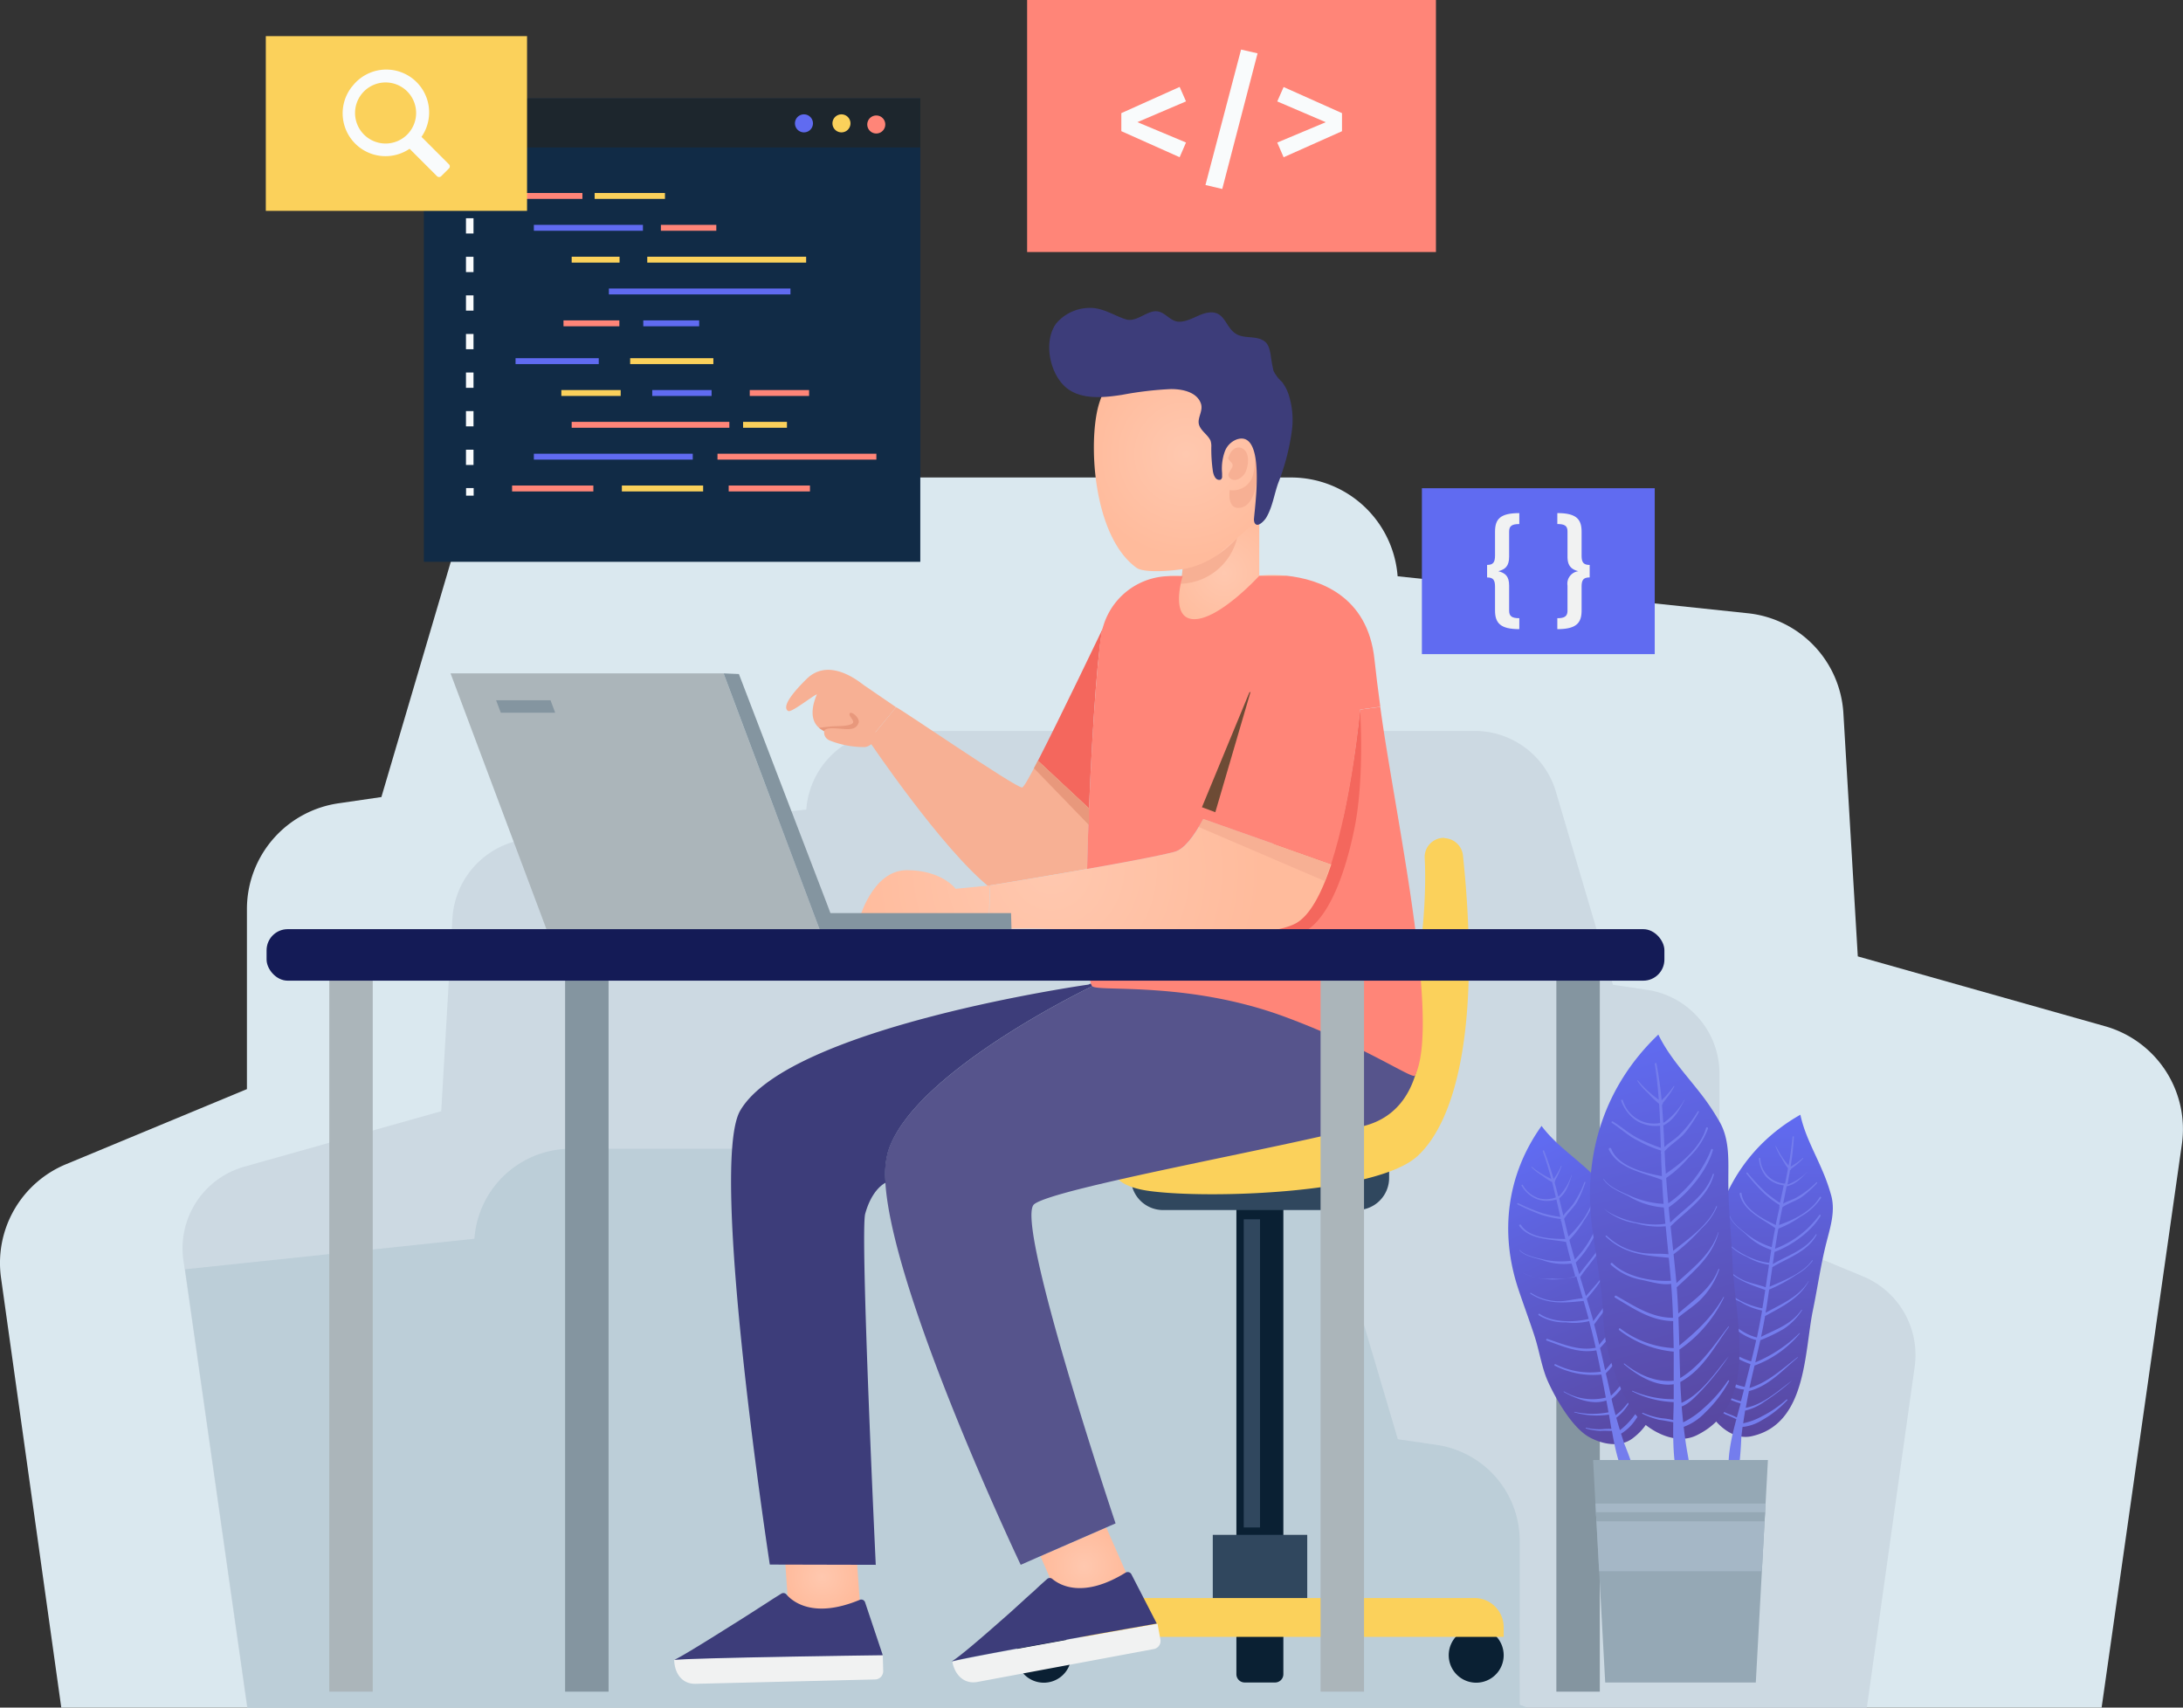 <svg xmlns="http://www.w3.org/2000/svg" xmlns:xlink="http://www.w3.org/1999/xlink" viewBox="0 0 428.94 335.52"><rect x="0" y="0" width="428.94" height="335.52" fill="#333333" stroke="none"/><defs><style>.cls-1{isolation:isolate;}.cls-2{fill:#dae8ef;}.cls-3{fill:#ccd9e2;}.cls-4{fill:#bcced8;}.cls-5{fill:#112b46;}.cls-26,.cls-6{mix-blend-mode:screen;}.cls-7{fill:#1d262d;}.cls-8{fill:#606bf1;}.cls-9{fill:#fbd15b;}.cls-10{fill:#ff8578;}.cls-11{fill:#f9fbfc;}.cls-12{fill:#f1f2f2;}.cls-13{fill:url(#radial-gradient);}.cls-14{fill:url(#radial-gradient-2);}.cls-15{fill:#f7b094;}.cls-16{fill:#3d3d7a;}.cls-17{fill:#0a2033;}.cls-18{fill:#30475e;}.cls-19{fill:url(#radial-gradient-3);}.cls-20{fill:#56548c;}.cls-21{fill:url(#radial-gradient-4);}.cls-22{fill:#f4675d;}.cls-23{fill:url(#radial-gradient-5);}.cls-24{fill:#e8987c;}.cls-25{fill:url(#radial-gradient-6);}.cls-26{fill:#6d4b35;}.cls-27{fill:#abb5ba;}.cls-28{fill:#8495a0;}.cls-29{fill:none;}.cls-30{fill:#141b56;}.cls-31{fill:url(#linear-gradient);}.cls-32{fill:#747ded;}.cls-33{fill:url(#linear-gradient-2);}.cls-34{fill:url(#linear-gradient-3);}.cls-35{fill:#95a8b5;}.cls-36{fill:#a5b7c6;}</style><radialGradient id="radial-gradient" cx="277.52" cy="192.38" r="12.93" gradientUnits="userSpaceOnUse"><stop offset="0" stop-color="#ffc8af"/><stop offset="1" stop-color="#ffbb9c"/></radialGradient><radialGradient id="radial-gradient-2" cx="279.6" cy="169.19" r="20.38" gradientTransform="translate(-38.91 62.44) rotate(-12.15)" xlink:href="#radial-gradient"/><radialGradient id="radial-gradient-3" cx="213.01" cy="307.77" r="8.13" xlink:href="#radial-gradient"/><radialGradient id="radial-gradient-4" cx="161.54" cy="309.81" r="7.4" xlink:href="#radial-gradient"/><radialGradient id="radial-gradient-5" cx="243.56" cy="250.7" r="41.44" xlink:href="#radial-gradient"/><radialGradient id="radial-gradient-6" cx="243.56" cy="250.7" r="41.44" xlink:href="#radial-gradient"/><linearGradient id="linear-gradient" x1="489.92" y1="93.59" x2="450.58" y2="143.18" gradientTransform="matrix(0.78, -0.62, 0.62, 0.78, -58.1, 529.94)" gradientUnits="userSpaceOnUse"><stop offset="0" stop-color="#606bf1"/><stop offset="1" stop-color="#58479f"/></linearGradient><linearGradient id="linear-gradient-2" x1="592.93" y1="-19.93" x2="553.59" y2="29.66" gradientTransform="matrix(0.45, -0.89, 0.89, 0.45, 85.91, 842.98)" xlink:href="#linear-gradient"/><linearGradient id="linear-gradient-3" x1="552.57" y1="16.14" x2="503.89" y2="77.51" gradientTransform="translate(6.19 714.34) rotate(-52.61)" xlink:href="#linear-gradient"/></defs><g class="cls-1"><g id="BACKGROUND"><path class="cls-2" d="M465.68,304.58,449.91,415.29H49L37.16,330.84a21,21,0,0,1,12.74-22.3l35.58-14.77V258.38a21,21,0,0,1,18-20.77l8.42-1.23L126,188.59a21,21,0,0,1,20.12-15H290.66A21,21,0,0,1,311.58,193l68.84,7.27a21,21,0,0,1,18.75,19.64L402,267.69l48.65,13.74A21,21,0,0,1,465.68,304.58Z" transform="translate(-36.96 -79.77)"/><path class="cls-3" d="M73,327.42l12.52,87.87H403.78l9.4-67a16.7,16.7,0,0,0-10.12-17.71l-28.24-11.72V290.74a16.64,16.64,0,0,0-14.25-16.48l-6.68-1-11.21-37.93a16.65,16.65,0,0,0-16-11.94H212a16.66,16.66,0,0,0-16.61,15.45l-54.64,5.77a16.68,16.68,0,0,0-14.89,15.59l-2.2,37.91L85,309A16.66,16.66,0,0,0,73,327.42Z" transform="translate(-36.96 -79.77)"/><path class="cls-4" d="M335.57,382.55a19.06,19.06,0,0,0-16.3-18.87l-7.65-1.12-12.84-43.41a19,19,0,0,0-18.28-13.66H149.18a19,19,0,0,0-19,17.68l-56.86,6,12.27,86.12H337l-1.44-.59Z" transform="translate(-36.96 -79.77)"/></g><g id="OBJECTS"><rect class="cls-5" x="83.28" y="19.34" width="97.55" height="91.05"/><g class="cls-6"><rect class="cls-7" x="83.28" y="19.34" width="97.55" height="9.63"/></g><path class="cls-8" d="M196.7,104a1.77,1.77,0,1,1-1.77-1.76A1.77,1.77,0,0,1,196.7,104Z" transform="translate(-36.96 -79.77)"/><path class="cls-9" d="M204.07,104a1.77,1.77,0,1,1-1.77-1.76A1.77,1.77,0,0,1,204.07,104Z" transform="translate(-36.96 -79.77)"/><path class="cls-10" d="M210.91,104.23a1.77,1.77,0,1,1-1.76-1.77A1.76,1.76,0,0,1,210.91,104.23Z" transform="translate(-36.96 -79.77)"/><rect class="cls-10" x="100.62" y="37.92" width="13.82" height="1.16"/><rect class="cls-9" x="116.84" y="37.92" width="13.82" height="1.16"/><rect class="cls-8" x="104.9" y="44.18" width="21.43" height="1.16"/><rect class="cls-10" x="129.86" y="44.18" width="10.89" height="1.16"/><rect class="cls-9" x="112.33" y="50.44" width="9.41" height="1.16"/><rect class="cls-9" x="127.18" y="50.44" width="31.22" height="1.16"/><rect class="cls-8" x="119.64" y="56.69" width="35.68" height="1.16"/><rect class="cls-10" x="110.72" y="62.95" width="10.98" height="1.16"/><rect class="cls-8" x="126.4" y="62.95" width="10.98" height="1.16"/><rect class="cls-10" x="100.62" y="95.4" width="15.97" height="1.16"/><rect class="cls-9" x="122.19" y="95.4" width="15.97" height="1.16"/><rect class="cls-10" x="143.18" y="95.4" width="15.97" height="1.16"/><rect class="cls-8" x="104.9" y="89.15" width="31.22" height="1.16"/><rect class="cls-10" x="140.98" y="89.15" width="31.22" height="1.16"/><rect class="cls-10" x="112.33" y="82.89" width="30.98" height="1.16"/><rect class="cls-9" x="146.01" y="82.89" width="8.62" height="1.16"/><rect class="cls-9" x="110.3" y="76.64" width="11.66" height="1.16"/><rect class="cls-8" x="128.16" y="76.64" width="11.66" height="1.16"/><rect class="cls-10" x="147.32" y="76.64" width="11.66" height="1.16"/><rect class="cls-9" x="123.82" y="70.38" width="16.35" height="1.16"/><rect class="cls-8" x="101.3" y="70.38" width="16.35" height="1.16"/><rect class="cls-11" x="91.58" y="36.81" width="1.49" height="1.49"/><path class="cls-11" d="M130,171.13h-1.48v-3H130Zm0-7.58h-1.48v-3H130Zm0-7.58h-1.48v-3H130Zm0-7.58h-1.48v-3H130Zm0-7.58h-1.48v-3H130Zm0-7.58h-1.48v-3H130Zm0-7.58h-1.48v-3H130Z" transform="translate(-36.96 -79.77)"/><rect class="cls-11" x="91.58" y="95.9" width="1.49" height="1.49"/><rect class="cls-10" x="201.82" width="80.33" height="49.52"/><path class="cls-11" d="M270,99.69l-9.55,4.08,9.55,4-1.25,2.89-11.46-5.12V102l11.46-5.15Z" transform="translate(-36.96 -79.77)"/><path class="cls-11" d="M284.06,90.25l-6.94,26.65-3.3-.78,7-26.61Z" transform="translate(-36.96 -79.77)"/><path class="cls-11" d="M300.65,102v3.55l-11.47,5.12-1.25-2.89,9.53-4-9.53-4.08,1.25-2.83Z" transform="translate(-36.96 -79.77)"/><rect class="cls-8" x="279.39" y="95.93" width="45.75" height="32.6"/><path class="cls-12" d="M335.49,182.74c-1.48,0-2,.39-2,1.49v4.91c0,1.91-.79,2.5-2.12,2.87,1.33.35,2.12.94,2.12,2.83v4.9c0,1.1.52,1.5,2,1.5v2.15c-3.72,0-4.77-1.19-4.77-3.67v-4.65c0-1.33-.35-1.84-1.56-1.84v-2.46c1.21,0,1.56-.53,1.56-1.87v-4.64c0-2.5,1-3.67,4.77-3.67Z" transform="translate(-36.96 -79.77)"/><path class="cls-12" d="M347.73,184.26v4.64c0,1.34.35,1.87,1.59,1.87v2.46c-1.24,0-1.59.51-1.59,1.84v4.65c0,2.48-1.05,3.67-4.77,3.67v-2.15c1.45,0,2-.4,2-1.5v-4.9a2.46,2.46,0,0,1,2.13-2.83c-1.33-.37-2.13-1-2.13-2.87v-4.91c0-1.1-.49-1.49-2-1.49v-2.15C346.68,180.59,347.73,181.76,347.73,184.26Z" transform="translate(-36.96 -79.77)"/><rect class="cls-9" x="52.23" y="7.1" width="51.33" height="34.33"/><path class="cls-11" d="M106.17,96.73A8.42,8.42,0,0,0,117.44,109l5.39,5.39a.59.59,0,0,0,.82,0l1.52-1.52a.57.57,0,0,0,0-.82l-5.39-5.39a8.42,8.42,0,0,0-13.61-9.91ZM117,106.18a6,6,0,1,1,0-8.42A6,6,0,0,1,117,106.18Z" transform="translate(-36.96 -79.77)"/><path class="cls-13" d="M289.83,192.92c-.12,1.14-1.67,13-13.84,13-12.78,0-10.64-12.66-10.64-12.66l0-.08a12.93,12.93,0,0,1,4-.19v-6l14.51-8.12h.53v14A26.54,26.54,0,0,1,289.83,192.92Z" transform="translate(-36.96 -79.77)"/><path class="cls-14" d="M282.78,152.12a16.52,16.52,0,0,1,4.36,8.08c1.39,6.15.08,12.65-1.7,18.57a9.28,9.28,0,0,1-1.28,2.89,10.08,10.08,0,0,1-1.59,1.61q-3.87,3.36-7.73,6.75c-1.75,1.52-12.49,2.8-14.54,1.33-7.9-5.65-9.43-22-7.84-30.39C255.08,147.08,272.92,142.12,282.78,152.12Z" transform="translate(-36.96 -79.77)"/><path class="cls-15" d="M278.34,169.88c.11-1.33,1.48-2.8,2.86-1.93s1.09,3.27.5,4.58c-.46,1-2,2.14-3.07,1.19-.88-.8.49-1.74.54-2.47s-1.28-1.12-.74-1.83" transform="translate(-36.96 -79.77)"/><path class="cls-15" d="M278.59,176.06a4.09,4.09,0,0,0,4.5-2.67,15.25,15.25,0,0,0,.55-4.3,10.29,10.29,0,0,1,.36,4.74c-.38,2.92-1.4,5.71-3.69,5.74S278.59,176.06,278.59,176.06Z" transform="translate(-36.96 -79.77)"/><path class="cls-16" d="M276.83,174a.43.43,0,0,1-.16.05c-.9.12-1.25-.95-1.38-1.63a30.43,30.43,0,0,1-.32-4.77,3.6,3.6,0,0,0-.14-1.27c-.5-1.15-1.84-1.89-2.25-3.08-.47-1.38.87-2.75.34-4.26-.82-2.31-3.78-2.84-5.93-2.82a68.21,68.21,0,0,0-9.54,1.13c-3.35.52-7.64,1-10.6-1.11-3.56-2.55-5-9.22-2.39-12.87a8.65,8.65,0,0,1,6.61-3.1c2.55-.06,4.71,1.46,7.05,2.23,1.86.61,3.67-1.18,5.41-1.52,2.19-.44,3.12,1.95,5.06,2s3.73-1.41,5.56-1.75c3.65-.66,3.44,3,5.89,4.26,1.52.78,3.49.3,5,1.1,1.17.6,1.33,1.65,1.59,2.85a27.94,27.94,0,0,0,.57,3.21,7.16,7.16,0,0,0,1.63,2.13,8,8,0,0,1,1.35,2.58,16.18,16.18,0,0,1,.68,6.56,44.32,44.32,0,0,1-2.75,10.79c-.8,2.25-1.09,4.6-2.32,6.73-.33.57-1.8,2.24-2.34,1a1.79,1.79,0,0,1-.08-.86c.16-2.33,2.32-17.29-3.34-15.49a4,4,0,0,0-2.44,2.49,9.87,9.87,0,0,0-.5,4.14c0,.21,0,.41,0,.62A.7.7,0,0,1,276.83,174Z" transform="translate(-36.96 -79.77)"/><path class="cls-15" d="M269.34,191.6c6.45-1,10.7-6.13,10.7-6.13a11.76,11.76,0,0,1-11.08,9Z" transform="translate(-36.96 -79.77)"/><path class="cls-17" d="M281.55,308.57h6a1.63,1.63,0,0,1,1.63,1.63v88.53a0,0,0,0,1,0,0h-9.23a0,0,0,0,1,0,0V310.2A1.63,1.63,0,0,1,281.55,308.57Z" transform="translate(532.12 627.52) rotate(180)"/><path class="cls-18" d="M265.48,309.84h38.11a6.31,6.31,0,0,1,6.31,6.31v1.39a0,0,0,0,1,0,0H259.17a0,0,0,0,1,0,0v-1.39A6.31,6.31,0,0,1,265.48,309.84Z" transform="translate(532.12 547.6) rotate(180)"/><path class="cls-17" d="M281.55,388.23h6a1.63,1.63,0,0,1,1.63,1.63v20.51a0,0,0,0,1,0,0h-9.23a0,0,0,0,1,0,0V389.85A1.63,1.63,0,0,1,281.55,388.23Z" transform="translate(532.12 718.82) rotate(180)"/><path class="cls-17" d="M236.66,405a5.4,5.4,0,1,0,5.4-5.4A5.4,5.4,0,0,0,236.66,405Z" transform="translate(-36.96 -79.77)"/><path class="cls-17" d="M321.62,405a5.4,5.4,0,1,0,5.4-5.4A5.4,5.4,0,0,0,321.62,405Z" transform="translate(-36.96 -79.77)"/><rect class="cls-18" x="275.26" y="381.35" width="18.56" height="16.22" transform="translate(532.12 699.15) rotate(180)"/><path class="cls-9" d="M236.66,393.75h95.76a0,0,0,0,1,0,0v1.88a5.75,5.75,0,0,1-5.75,5.75H242.41a5.75,5.75,0,0,1-5.75-5.75v-1.88A0,0,0,0,1,236.66,393.75Z" transform="translate(532.12 715.37) rotate(180)"/><rect class="cls-18" x="244.38" y="239.58" width="3.2" height="60.55"/><path class="cls-9" d="M320.79,244.4a3.77,3.77,0,0,0-3.89,4c.63,11-1.7,37.8-11.93,46.94-12.52,11.19-48,9.67-48,9.67s-5.86,7.19,5.86,8.78,44.73.54,52.72-6.92c7.73-7.22,12.32-26.13,8.87-59a3.8,3.8,0,0,0-3.64-3.41Z" transform="translate(-36.96 -79.77)"/><polygon class="cls-19" points="217.37 300.13 221.59 309.75 208.66 315.42 204.43 305.77 217.37 300.13"/><path class="cls-20" d="M315.28,273c-.8,1.6-58.23,0-63.66.53,0,0-35.15,16.77-40.19,32.48a16.94,16.94,0,0,0-.5,6.17c1.41,22.11,26.59,75.06,26.59,75.06l3.86-1.7,12.94-5.64,1.84-.8s-20-59.51-16-62.71,49.26-11.18,65-15.43S315.28,273,315.28,273Z" transform="translate(-36.96 -79.77)"/><polygon class="cls-21" points="168.09 302.6 169.1 317.05 154.99 317.05 153.98 302.57 168.09 302.6"/><path class="cls-16" d="M251.34,273l-.51.23S192,281.52,182.4,298c-6.24,10.74,5.82,89.19,5.82,89.19l20.82.05s-3.11-65.35-2.07-69c1.16-4.15,3.16-5.65,4-6.08a16.94,16.94,0,0,1,.5-6.17c5-15.71,40.19-32.48,40.19-32.48A1,1,0,0,1,251.34,273Z" transform="translate(-36.96 -79.77)"/><path class="cls-10" d="M308.17,218.66l-3.94.54a193,193,0,0,1-3.31,21.29l-49.16,18.66-.67,3.56-.61,0c0,.74,0,1.46.05,2.13.11,4.1.38,7.06.81,8.24a1,1,0,0,0,.29.5c1.34,1.09,18.72-1,37.52,5.88,16.3,6,25.44,12.52,25.86,11.64C320.14,280.4,310.81,238.6,308.17,218.66Z" transform="translate(-36.96 -79.77)"/><path class="cls-22" d="M303,243c-1.31,6.3-4.69,18.82-11.34,20.5-8.68,2.21-25.45,2.09-41.17,1.25,0-.67,0-1.39-.05-2.13l.61,0,.67-3.56,49.16-18.66a193,193,0,0,0,3.31-21.29s0,.07,0,.18C304.34,221,305,233.74,303,243Z" transform="translate(-36.96 -79.77)"/><path class="cls-22" d="M253.77,203c-.88,1.59-2.15,18.69-2.83,35.66l-10.05-9.38C245.15,221,253.77,203,253.77,203Z" transform="translate(-36.96 -79.77)"/><path class="cls-15" d="M247.74,251c-8.48,1.47-16.28,2.74-16.28,2.74v.41c-9.45-7.54-23.81-28.9-23.81-28.9s4.3-5.16,5.37-6.52c.16-.21,23.58,15.91,24.78,15.77.3,0,1.5-2.14,3.1-5.27l10.05,9.38c-.16,4-.29,8.07-.37,11.88C249.63,250.68,248.68,250.84,247.74,251Z" transform="translate(-36.96 -79.77)"/><path class="cls-23" d="M231.46,253.75l-.21,7H205.69s2.54-10,9.46-10,9.58,3.66,9.58,3.66Z" transform="translate(-36.96 -79.77)"/><path class="cls-15" d="M212.82,218.58l.19.16c-1.07,1.36-5.37,6.52-5.37,6.52L205,223.37a6.63,6.63,0,0,1-6.36-.08c-3.56-1.93-1.36-6.55-1.17-7.09-.69.19-5,3.64-5.63,3.28s-1.17-1.59,3.61-6.3,11.24,1.34,11.44,1.34Z" transform="translate(-36.96 -79.77)"/><path class="cls-15" d="M199.17,222.49s-1,1.93.8,2.77a18.33,18.33,0,0,0,6.92,1.3c1.53-.15,2.75-2.29,2.75-2.29L205,219.92h-3.7Z" transform="translate(-36.96 -79.77)"/><path class="cls-24" d="M198.89,223.44c.28-.95,2.91-.44,4.54-.4,1.2,0,1.86-.29,2.23-1.21s-1.37-2.37-1.71-1.91.63,1.1.65,1.71-1.71.81-3.06.81a32.74,32.74,0,0,0-3.66.35Z" transform="translate(-36.96 -79.77)"/><path class="cls-25" d="M298.42,249.56l-25-8.87c-1.83,3.41-3.78,6-5.71,6.47-2.92.77-10,2.1-17.11,3.34-.94.18-1.89.34-2.83.51-8.48,1.47-16.28,2.74-16.28,2.74l0,.41v.27l-.19,6.32v1.6a176.19,176.19,0,0,1,19.22.31c15,1.07,34.35,1.71,40.76-1.31,3-1.42,5.4-6.09,7.29-11.84Z" transform="translate(-36.96 -79.77)"/><polygon class="cls-15" points="236.43 160.92 261.46 169.79 260.33 173.13 235.55 162.5 236.43 160.92"/><path class="cls-10" d="M273.39,240.69c-1.83,3.41-3.78,6-5.71,6.47-2.92.77-10,2.1-17.11,3.34.08-3.81.21-7.84.37-11.88.68-17,1.95-34.07,2.83-35.66,1.43-2.67,5.36-8.47,11.56-9.8l0,.08S263.21,205.9,276,205.9c12.17,0,13.72-11.84,13.84-13,6.26.7,15.86,3.84,17.19,16.43.27,2.49.65,5.68,1.15,9.31l-3.95.54s-1.6,17.74-5.7,30.31l-.1.05Z" transform="translate(-36.96 -79.77)"/><polygon class="cls-26" points="236.17 158.61 246.17 134.41 238.8 159.59 236.17 158.61"/><path class="cls-10" d="M289.83,192.92h-5.45s-7.76,8.51-12.74,8.51-2.3-8.46-2.3-8.46h-2.43a13.75,13.75,0,0,0-13.65,12.19c-.09.79-.18,1.54-.25,2.23-.53,5.15,20.33,8.89,20.33,8.89l10.75-.6L290.61,203l1.3-5.22Z" transform="translate(-36.96 -79.77)"/><path class="cls-12" d="M224.08,406.26c.49,2.61,2.29,4.46,4.9,4l34.7-6.47a1.62,1.62,0,0,0,1.29-1.89l-.57-3.08s-36.5,6.39-40.33,7.45Z" transform="translate(-36.96 -79.77)"/><path class="cls-16" d="M234.41,397.53l1.07-.94,2-1.82c.35-.31.7-.62,1-.92l1.76-1.57,1.07-1,1.42-1.27a.78.78,0,0,1,1,0c1.43,1.2,6,3.94,14.39-1.23a.82.82,0,0,1,1.14.3l5,9.7s-36.5,6.39-40.33,7.45C225.33,405.46,230,401.43,234.41,397.53Z" transform="translate(-36.96 -79.77)"/><path class="cls-12" d="M169.43,405.92c.07,2.65,1.55,4.76,4.2,4.7l35.29-.86a1.62,1.62,0,0,0,1.58-1.66l-.08-3.13s-37,.49-41,.93Z" transform="translate(-36.96 -79.77)"/><path class="cls-16" d="M181,398.94l1.2-.75,2.31-1.47,1.15-.74,2-1.28,1.21-.79,1.6-1a.78.78,0,0,1,1,.14c1.21,1.41,5.33,4.85,14.4,1.08a.79.79,0,0,1,1.07.48L210.42,405s-37,.49-41,.93C170.79,405.33,176,402.09,181,398.94Z" transform="translate(-36.96 -79.77)"/><polygon class="cls-27" points="107.37 182.57 88.53 132.31 142.18 132.31 161.03 182.57 107.37 182.57"/><polygon class="cls-28" points="164.34 182.57 161.03 182.57 142.18 132.31 145.19 132.44 162.62 177.94 164.34 182.57"/><polyline class="cls-29" points="91.41 177.14 91.69 177.14 158.97 177.14"/><path class="cls-28" d="M200.26,262.35h35.45l-.09-3.17H199.53" transform="translate(-36.96 -79.77)"/><rect class="cls-28" x="305.81" y="192.16" width="8.54" height="140.23"/><rect class="cls-27" x="259.48" y="192.16" width="8.54" height="140.23"/><rect class="cls-28" x="111.04" y="192.16" width="8.54" height="140.23"/><rect class="cls-27" x="64.7" y="192.16" width="8.54" height="140.23"/><rect class="cls-30" x="52.38" y="182.57" width="274.66" height="10.12" rx="4.15"/><polygon class="cls-28" points="97.48 137.59 98.4 140.04 109.09 140.04 108.17 137.59 97.48 137.59"/><polygon class="cls-24" points="203.93 149.46 203.16 150.95 213.98 162.12 213.98 158.84 203.93 149.46"/><path class="cls-31" d="M393.18,337.21C391.47,345.54,392,359.72,381,362c-3,.6-5.83-1.45-7.55-3.81-2.26-3.08-2.8-9.61-2.76-13.34,0-3,1-6.26,1.36-9.24.35-3.22.64-6.46,1-9.68,1.35-11.6,7.41-21.33,17.67-27.13.8,3.81,2.61,7,4.2,10.7a37.92,37.92,0,0,1,1.86,5.17c.84,3.1-.18,6.23-.93,9.19C394.73,328.21,394.1,332.78,393.18,337.21Z" transform="translate(-36.96 -79.77)"/><path class="cls-32" d="M379.11,362.25c.07-.7.16-1.4.25-2.1a8.91,8.91,0,0,0,3.79-1.32,20.19,20.19,0,0,0,5-3.94c.08-.08-.06-.21-.14-.14a22.26,22.26,0,0,1-4.85,3.31,13.15,13.15,0,0,1-3.68,1.37c.12-.83.25-1.66.38-2.49a10.42,10.42,0,0,0,3.79-1.76,43.49,43.49,0,0,0,5.43-4.14,0,0,0,0,0,0,0c-2.69,1.95-5.68,4.73-9.09,5.34.18-1,.38-2.08.59-3.11a.75.75,0,0,0,0-.16c3.94-1,6.6-4.08,9.61-6.58.05,0,0-.12-.05-.08-3,2.3-5.76,4.93-9.43,6.05.32-1.47.65-2.94,1-4.41a20.92,20.92,0,0,0,8.9-6.31c0-.05,0-.11-.07-.07a27.17,27.17,0,0,1-8.68,5.75c.32-1.45.65-2.9,1-4.36a32.88,32.88,0,0,0,4.59-2.22,12.41,12.41,0,0,0,3.56-3.62.07.07,0,1,0-.11-.07c-2,2.86-5,3.76-7.91,5.26.29-1.36.55-2.72.79-4.09,3.23-1.78,6.75-3.43,8.58-6.85,0,0,0-.06-.05,0-1.94,3.14-5.34,4.49-8.42,6.2,0-.25.09-.49.12-.73.2-1.28.39-2.55.57-3.82a31,31,0,0,0,5.31-2.89,10.2,10.2,0,0,0,3.23-2.75.07.07,0,1,0-.12-.08c-1.73,2.49-5.53,3.92-8.34,5.17.18-1.29.36-2.57.55-3.86,3.11-1.88,6.78-2.93,8.69-6.32.06-.1-.09-.2-.15-.1-2,3.1-5.48,4.06-8.46,5.82.12-.79.23-1.59.35-2.39,3.37-1.23,7.28-4.05,9.05-7.09a.15.15,0,0,0-.25-.16,18.84,18.84,0,0,1-8.7,6.62c.2-1.29.41-2.57.64-3.86a.37.37,0,0,0,.05-.11,19.18,19.18,0,0,0,4.3-2.32,11.7,11.7,0,0,0,4.06-3.69c.1-.17-.18-.34-.28-.16-1.5,2.67-5,4.46-8,5.48.09-.47.17-.94.26-1.41.14-.7.28-1.4.43-2.09,1.2-.83,2.73-1.23,3.93-2.11a22.17,22.17,0,0,0,2.87-2.61c.09-.09-.05-.23-.14-.15a18.74,18.74,0,0,1-3.95,3c-.83.45-1.78.7-2.58,1.18.23-1.14.47-2.28.69-3.43h.09a.18.18,0,0,0,.19-.06c1.64-.41,2.89-1.82,4-3,0,0,0-.07,0,0a10.86,10.86,0,0,1-4,2.7h0l-.11,0c.17-.93.34-1.87.5-2.8a.21.21,0,0,0,.19-.24,16.77,16.77,0,0,0,2.4-2.05c.05-.05,0-.14-.09-.09a13.61,13.61,0,0,1-2.39,1.69,54.32,54.32,0,0,0,.65-5.84c0-.18-.26-.18-.28,0-.17,1.89-.44,3.76-.77,5.62a17.46,17.46,0,0,1-2.45-3.76.06.06,0,0,0-.12,0,10.86,10.86,0,0,0,1.2,2.32,14.16,14.16,0,0,0,1.26,2c-.18,1-.38,2-.58,3a5.12,5.12,0,0,1-4.86-4.93c0-.18-.29-.18-.28,0A6.28,6.28,0,0,0,384,311a5.82,5.82,0,0,0,3.45,1.68c-.24,1.15-.49,2.3-.74,3.45a27.5,27.5,0,0,1-2.82-2.1,39.11,39.11,0,0,1-3.56-3.84c-.12-.13-.33.06-.2.19a38.88,38.88,0,0,0,3.31,3.73,19.39,19.39,0,0,0,3.18,2.43l0,.18,0,0a.2.2,0,0,0,0,.26c-.24,1.1-.49,2.2-.72,3.3a1.18,1.18,0,0,1,0,.2c-2.56-1.17-6.39-3.21-6.73-6.18,0-.28-.45-.2-.39.09.76,3.36,4.46,4.85,7,6.69-.25,1.24-.48,2.49-.69,3.74a15.14,15.14,0,0,1-4.62-2.38c-1.26-1-3.05-2.21-3.61-3.77,0-.05-.1,0-.08,0,.53,1.55,2.13,2.61,3.3,3.67a12.33,12.33,0,0,0,4.9,3,.32.32,0,0,0,0,.17c-.13.79-.25,1.59-.38,2.38-3.11-.24-7.46-2.6-9.05-4.95,0,0,0,0,0,0a10.27,10.27,0,0,0,4.58,3.75,12.49,12.49,0,0,0,4.43,1.6l-.66,4.42c-1.35-.5-2.78-.74-4.11-1.28a10.11,10.11,0,0,1-4.67-4c-.08-.11-.25,0-.18.09,2.15,3.42,5.25,4.43,8.88,5.71-.18,1.21-.37,2.42-.57,3.62-3-.57-6.81-2.38-8.32-5-.11-.19-.41,0-.3.16a9.64,9.64,0,0,0,4.26,3.54,13,13,0,0,0,4.29,1.72.5.5,0,0,0,0,.12c-.3,1.74-.64,3.46-1,5.18-3.32-.83-5.46-3.29-7.88-5.59-.16-.16-.43.08-.26.25,2.46,2.41,4.62,4.95,8,5.85-.31,1.4-.63,2.79-1,4.19a15.41,15.41,0,0,1-7.45-5.1c-.13-.17-.36.05-.24.22a16.53,16.53,0,0,0,7.56,5.42c-.37,1.49-.75,3-1.13,4.47a11,11,0,0,1-6.93-4.56c0-.05-.13,0-.09.08,1.58,2.21,4,4.76,6.88,5l-.37,1.42c-.07.29-.15.58-.23.88a16.71,16.71,0,0,1-6-2.91c-.05,0-.11,0-.06.08a15.71,15.71,0,0,0,6,3.26c-.24.9-.5,1.82-.75,2.76a11.8,11.8,0,0,0-1.67-.71,12.09,12.09,0,0,1-2.74-1.59c-.09,0-.18.07-.1.13a13,13,0,0,0,2.37,1.6c.7.26,1.37.6,2.05.9-1,3.72-1.89,7.68-1.41,11.25.11.79,1.44,1,1.64.16A64.84,64.84,0,0,0,379.11,362.25Z" transform="translate(-36.96 -79.77)"/><path class="cls-33" d="M358.33,334.83c2,8.27,8.41,20.91-.63,27.6-2.43,1.8-5.89,1.14-8.45-.27-3.35-1.84-6.59-7.53-8.13-10.93-1.22-2.69-1.7-6.11-2.66-9-1-3.07-2.15-6.12-3.17-9.2C331.62,322,333,310.61,339.86,301c2.33,3.12,5.33,5.28,8.32,7.93a36.53,36.53,0,0,1,3.87,3.9c2.07,2.46,2.47,5.72,3,8.73C355.93,326,357.29,330.43,358.33,334.83Z" transform="translate(-36.96 -79.77)"/><path class="cls-32" d="M356.13,363.47c-.22-.67-.44-1.34-.65-2a9.06,9.06,0,0,0,2.88-2.8,20.41,20.41,0,0,0,2.85-5.67.1.1,0,0,0-.19-.07,22.71,22.71,0,0,1-3,5.05,14,14,0,0,1-2.76,2.8c-.25-.81-.48-1.62-.71-2.43a10.38,10.38,0,0,0,2.69-3.19,42.87,42.87,0,0,0,3.17-6s0,0,0,0c-1.62,2.9-3.16,6.69-6,8.68-.27-1-.54-2-.77-3.07a.94.94,0,0,1,0-.16c3.15-2.56,4.26-6.49,5.94-10,0-.06-.06-.11-.09-.06-1.71,3.35-3.13,6.91-6,9.47-.33-1.47-.65-2.94-1-4.41a21,21,0,0,0,5.4-9.48,0,0,0,1,0-.09,0,27.12,27.12,0,0,1-5.45,8.88c-.31-1.46-.63-2.91-1-4.37a32.94,32.94,0,0,0,3.22-3.94,12.47,12.47,0,0,0,1.71-4.79c0-.09-.13-.1-.14,0-.6,3.43-2.95,5.51-4.94,8.1-.32-1.35-.66-2.69-1-4,2.18-3,4.67-6,4.89-9.83,0,0-.05-.05-.06,0-.43,3.67-2.94,6.32-5,9.17-.06-.23-.12-.47-.19-.71-.36-1.24-.73-2.47-1.1-3.7a31.51,31.51,0,0,0,3.59-4.85,10.16,10.16,0,0,0,1.77-3.87.07.07,0,0,0-.14,0c-.52,3-3.36,5.89-5.38,8.21-.38-1.24-.76-2.49-1.13-3.73,2-3,4.91-5.51,5.21-9.4a.09.09,0,0,0-.18,0c-.49,3.66-3.25,6-5.21,8.85l-.69-2.31c2.53-2.54,4.89-6.75,5.21-10.25a.15.15,0,0,0-.3,0,18.78,18.78,0,0,1-5.09,9.67c-.36-1.25-.71-2.5-1.05-3.76a.28.28,0,0,0,0-.13,19.58,19.58,0,0,0,2.93-3.91,11.84,11.84,0,0,0,2.11-5.06c0-.21-.3-.23-.32,0-.23,3-2.69,6.17-4.92,8.33-.12-.46-.24-.92-.35-1.38l-.51-2.08c.74-1.26,2-2.27,2.68-3.57a22,22,0,0,0,1.5-3.58.1.1,0,0,0-.19-.07,18.77,18.77,0,0,1-2.3,4.42c-.56.75-1.31,1.38-1.84,2.16-.27-1.13-.54-2.27-.82-3.4l0,0h0a.2.2,0,0,0,.15-.14c1.31-1.06,1.85-2.86,2.34-4.41a0,0,0,0,0-.06,0,10.8,10.8,0,0,1-2.49,4.15h0l-.12,0c-.23-.92-.47-1.84-.72-2.75a.21.21,0,0,0,.07-.3,17.69,17.69,0,0,0,1.31-2.87c0-.07-.08-.12-.11,0a14.36,14.36,0,0,1-1.46,2.53,57.61,57.61,0,0,0-1.87-5.56c-.07-.17-.32-.06-.26.11.64,1.79,1.18,3.6,1.67,5.42a17.28,17.28,0,0,1-3.81-2.37c0-.05-.14,0-.09.08a11.09,11.09,0,0,0,2.06,1.61,14.42,14.42,0,0,0,2,1.31c.26,1,.5,2,.74,3a5.51,5.51,0,0,1-3.22.2,5.45,5.45,0,0,1-3.27-2.62c-.08-.16-.34,0-.25.12a6.25,6.25,0,0,0,3,2.64,5.88,5.88,0,0,0,3.84.07c.27,1.14.53,2.29.78,3.43a26.41,26.41,0,0,1-3.43-.71,37.34,37.34,0,0,1-4.85-2c-.17-.06-.28.2-.11.26a41.4,41.4,0,0,0,4.58,2,19.07,19.07,0,0,0,3.91.86l0,.18a.08.08,0,0,0,0,0,.18.18,0,0,0,.08.25c.25,1.09.49,2.19.75,3.29a1.46,1.46,0,0,0,.05.2c-2.82,0-7.15-.21-8.71-2.76a.2.2,0,1,0-.32.24c2.11,2.73,6.09,2.52,9.17,3.11.3,1.23.61,2.46.95,3.69a15.36,15.36,0,0,1-5.19-.21c-1.57-.38-3.7-.72-4.87-1.89,0,0-.09,0-.06.06,1.14,1.18,3,1.46,4.54,1.93a12.29,12.29,0,0,0,5.71.66.26.26,0,0,0,.07.15l.66,2.33c-2.92,1.09-7.86.79-10.3-.68,0,0,0,0,0,0A10.27,10.27,0,0,0,342,331a12.8,12.8,0,0,0,4.7-.42c.42,1.43.85,2.85,1.27,4.28-1.44.11-2.84.5-4.27.58a10.17,10.17,0,0,1-5.92-1.64c-.11-.06-.23.09-.12.16,3.4,2.2,6.63,1.8,10.46,1.43.35,1.18.69,2.35,1,3.53-2.94.73-7.19.71-9.64-1a.17.17,0,0,0-.2.27,9.61,9.61,0,0,0,5.35,1.41,12.81,12.81,0,0,0,4.61-.25.56.56,0,0,0,0,.12q.69,2.55,1.27,5.12c-3.36.65-6.34-.68-9.5-1.74-.22-.08-.36.25-.14.33,3.25,1.16,6.28,2.55,9.75,1.92.32,1.39.61,2.8.89,4.2a15.3,15.3,0,0,1-8.91-1.48c-.18-.09-.3.21-.12.3a16.49,16.49,0,0,0,9.14,1.73q.45,2.26.87,4.53a11,11,0,0,1-8.21-1.21c-.06,0-.11.08-.05.11,2.37,1.33,5.62,2.63,8.36,1.66l.27,1.44c.05.3.1.59.16.89a16.44,16.44,0,0,1-6.7-.09.05.05,0,0,0,0,.1,15.75,15.75,0,0,0,6.79.44c.16.91.31,1.86.48,2.81a12.26,12.26,0,0,0-1.81.06,11.52,11.52,0,0,1-3.15-.28c-.1,0-.14.14,0,.16a12.37,12.37,0,0,0,2.82.45c.75-.06,1.5,0,2.24,0,.66,3.79,1.53,7.75,3.47,10.78.44.68,1.73.31,1.56-.55A63.19,63.19,0,0,0,356.13,363.47Z" transform="translate(-36.96 -79.77)"/><path class="cls-34" d="M377.42,328.42c.46,10.51,5.38,27.37-7.15,33.4-3.38,1.63-7.44,0-10.22-2.28-3.64-3-6.27-10.68-7.35-15.17-.86-3.56-.65-7.82-1.17-11.5-.55-4-1.19-7.93-1.72-11.91-1.89-14.34,2.44-27.85,13-37.91,2.1,4.33,5.25,7.65,8.28,11.55a46,46,0,0,1,3.79,5.65c1.95,3.46,1.68,7.52,1.68,11.31C376.54,317.15,377.17,322.82,377.42,328.42Z" transform="translate(-36.96 -79.77)"/><path class="cls-32" d="M368.12,362.72c-.12-.86-.23-1.72-.33-2.59a11,11,0,0,0,4.15-2.74,25,25,0,0,0,4.77-6.23c.07-.12-.13-.24-.21-.13a27.77,27.77,0,0,1-4.81,5.45,16.8,16.8,0,0,1-4,2.76c-.11-1-.21-2.07-.3-3.11,1.6-.62,2.83-2.08,4-3.25a55,55,0,0,0,5.26-6.62,0,0,0,1,0,0,0c-2.64,3.16-5.39,7.4-9.29,9.16-.09-1.3-.18-2.6-.23-3.9,0-.07,0-.14,0-.21,4.42-2.39,6.68-6.9,9.54-10.81.05-.06,0-.15-.09-.08-2.86,3.66-5.41,7.67-9.47,10.12-.07-1.86-.12-3.73-.16-5.59a26.06,26.06,0,0,0,8.76-10.27c0-.07-.07-.13-.11-.06-2.28,4-5.22,6.71-8.67,9.53-.05-1.84-.1-3.68-.17-5.53,1.62-1.37,3.43-2.42,4.83-4a15.41,15.41,0,0,0,3.19-5.42.09.09,0,0,0-.17-.05c-1.52,4-4.86,6-7.88,8.71-.08-1.72-.17-3.43-.3-5.15,3.34-3.12,7.06-6.16,8.22-10.82a0,0,0,0,0-.07,0c-1.38,4.35-5,7-8.22,10,0-.31-.05-.61-.08-.92-.15-1.58-.31-3.17-.48-4.75a37.69,37.69,0,0,0,5.49-5.07,12.49,12.49,0,0,0,3.05-4.28.09.09,0,0,0-.16-.07c-1.33,3.51-5.46,6.39-8.45,8.74l-.51-4.8c3.16-3.2,7.25-5.56,8.52-10.22a.12.12,0,0,0-.22-.07c-1.44,4.32-5.34,6.53-8.38,9.55q-.17-1.49-.3-3c3.66-2.51,7.5-7.07,8.7-11.26a.19.19,0,0,0-.35-.12,23.3,23.3,0,0,1-8.43,10.59c-.15-1.61-.29-3.21-.4-4.83a.61.61,0,0,0,0-.15,23.76,23.76,0,0,0,4.47-4.08,14.6,14.6,0,0,0,3.74-5.66.2.2,0,0,0-.38-.1c-1,3.65-4.7,6.87-7.92,9,0-.59-.08-1.17-.11-1.76l-.12-2.65c1.19-1.36,2.9-2.3,4.08-3.72a27.45,27.45,0,0,0,2.65-4c.08-.13-.13-.26-.21-.13a23.6,23.6,0,0,1-3.83,4.84c-.86.79-1.91,1.38-2.73,2.2q-.09-2.16-.21-4.32l.05,0h.05a.24.24,0,0,0,.22-.13c1.84-1,2.91-3.06,3.87-4.83a0,0,0,0,0-.07,0,13.53,13.53,0,0,1-4,4.46h0l-.14,0c-.07-1.17-.15-2.35-.25-3.51a.27.27,0,0,0,.16-.35,20.57,20.57,0,0,0,2.25-3.18c.05-.09-.07-.17-.12-.09a16.93,16.93,0,0,1-2.36,2.75,70.36,70.36,0,0,0-1-7.2c0-.22-.37-.14-.34.08.37,2.32.61,4.65.78,7a21.52,21.52,0,0,1-4.08-3.76c-.06-.08-.18,0-.13.07a13.37,13.37,0,0,0,2.14,2.43,17.45,17.45,0,0,0,2.14,2.07c.08,1.25.15,2.5.2,3.76a6.35,6.35,0,0,1-7.32-4.45c-.07-.21-.41-.12-.34.09a7.76,7.76,0,0,0,3,3.9,7.23,7.23,0,0,0,4.65,1c.06,1.45.11,2.9.16,4.35a33.58,33.58,0,0,1-4-1.65c-2.08-.95-3.53-2.36-5.43-3.53a.17.17,0,0,0-.19.29c1.79,1.14,3.16,2.53,5.1,3.47a23.63,23.63,0,0,0,4.56,1.95v.23l0,.05a.23.23,0,0,0,0,.31c0,1.39.09,2.79.15,4.18,0,.08,0,.17,0,.26-3.43-.63-8.64-1.92-9.95-5.38a.25.25,0,1,0-.44.22c1.93,3.81,6.82,4.47,10.43,5.9.07,1.57.18,3.14.3,4.71a18.57,18.57,0,0,1-6.26-1.46c-1.82-.82-4.33-1.73-5.49-3.43,0-.05-.11,0-.07.06,1.1,1.7,3.34,2.49,5.06,3.4a15.22,15.22,0,0,0,6.79,2.13.46.46,0,0,0,.05.2c.08,1,.17,2,.27,3-3.81.66-9.75-.86-12.37-3.2,0,0,0,0,0,0a12.63,12.63,0,0,0,6.62,3.12,15.68,15.68,0,0,0,5.81.58q.27,2.75.55,5.5c-1.78-.2-3.56,0-5.33-.29a12.64,12.64,0,0,1-6.81-3.36c-.12-.1-.3.06-.18.17,3.62,3.46,7.64,3.72,12.38,4.16.15,1.5.29,3,.42,4.52-3.74.21-8.9-.8-11.48-3.44-.19-.19-.51.09-.32.29a12,12,0,0,0,6.18,3c1.63.36,3.92,1.06,5.67.76,0,0,0,.1,0,.15.18,2.17.29,4.34.36,6.52-4.23,0-7.55-2.29-11.14-4.32-.25-.14-.49.23-.24.37,3.68,2.16,7,4.55,11.41,4.59,0,1.77.09,3.54.1,5.32a19,19,0,0,1-10.49-3.86c-.2-.16-.41.18-.21.33a20.42,20.42,0,0,0,10.71,4.22c0,1.9,0,3.81,0,5.71-3.62.35-6.85-1.15-9.69-3.37-.07-.05-.16.06-.1.12,2.58,2.17,6.24,4.5,9.79,3.95,0,.6,0,1.21,0,1.82,0,.37,0,.74,0,1.12a20.48,20.48,0,0,1-8.12-1.66c-.07,0-.12.07-.05.11a19.45,19.45,0,0,0,8.16,2.11c0,1.15-.06,2.33-.08,3.53a15.67,15.67,0,0,0-2.21-.35,14.62,14.62,0,0,1-3.77-1.07c-.12,0-.2.14-.08.18a15.45,15.45,0,0,0,3.33,1.21c.92.1,1.82.31,2.73.46-.07,4.77.07,9.78,1.72,13.92.37.92,2,.76,2-.31C369.44,369.29,368.56,366,368.12,362.72Z" transform="translate(-36.96 -79.77)"/><polygon class="cls-35" points="347.38 286.88 346.92 295.43 346.19 308.73 345 330.59 315.41 330.59 314.22 308.73 313.49 295.43 313.03 286.88 347.38 286.88"/><polygon class="cls-36" points="346.92 295.43 346.82 297.14 346.72 298.92 346.19 308.73 314.22 308.73 313.68 298.92 313.59 297.14 313.49 295.43 346.92 295.43"/><polygon class="cls-35" points="346.82 297.14 346.72 298.92 313.68 298.92 313.59 297.14 346.82 297.14"/></g></g></svg>